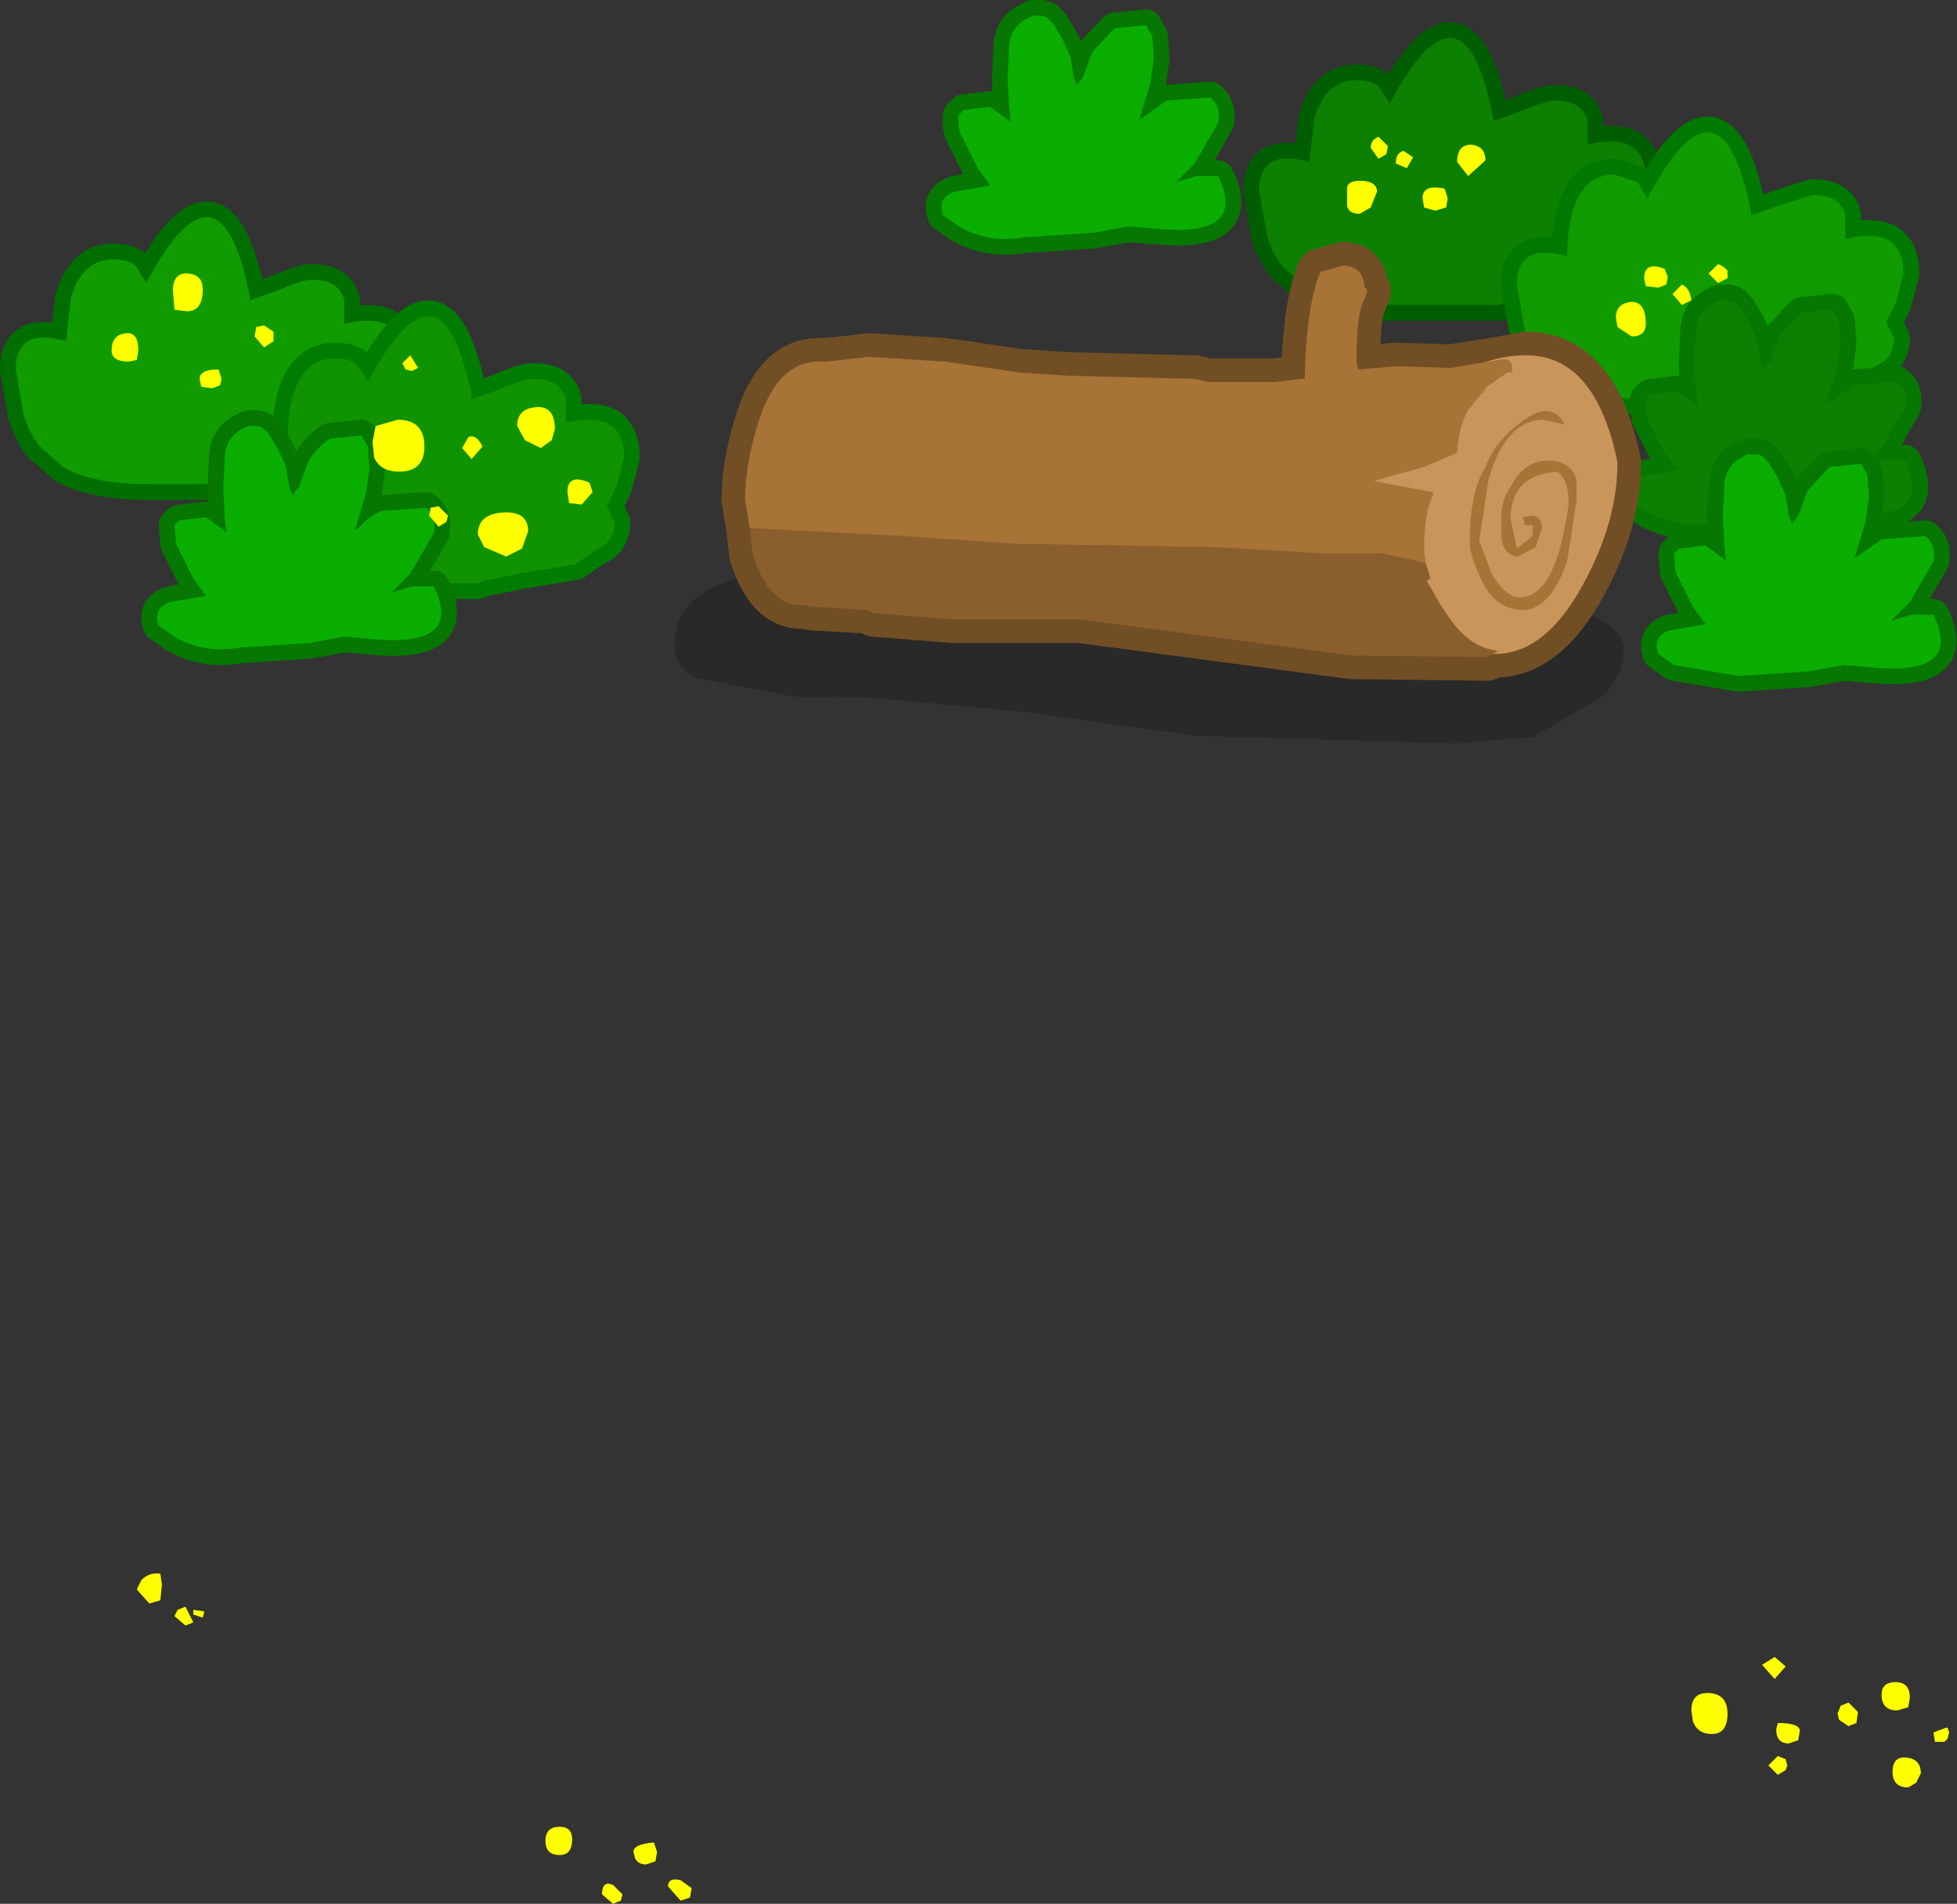 <?xml version="1.0" encoding="UTF-8" standalone="no"?>
<svg xmlns:xlink="http://www.w3.org/1999/xlink" height="60.55px" width="62.25px" xmlns="http://www.w3.org/2000/svg">
  <rect width="100%" height="100%" fill="#333333" stroke="none"/>
  <g transform="matrix(1.0, 0.0, 0.0, 1.0, 0.1, 1.9)">
    <path d="M51.95 5.85 Q51.95 6.5 51.35 6.75 L50.7 7.2 48.85 7.5 48.65 7.55 47.9 7.7 47.85 7.7 47.6 7.8 44.25 7.8 Q42.35 7.8 41.45 7.25 L40.95 6.8 Q40.5 6.5 40.2 5.6 L39.95 4.15 Q39.95 2.8 41.55 3.25 L41.7 1.9 Q42.05 0.65 43.05 0.65 43.6 0.65 43.8 0.9 L44.1 1.4 Q46.45 -3.0 47.4 1.85 L47.4 1.95 48.25 1.65 Q49.05 1.3 49.35 1.3 50.25 1.3 50.4 1.95 L50.4 2.7 Q52.25 2.25 52.25 3.8 L52.0 4.75 51.75 5.25 51.7 5.35 51.95 5.85 Z" fill="none" stroke="#005e00" stroke-linecap="round" stroke-linejoin="round" stroke-width="1.0"/>
    <path d="M51.95 5.85 Q51.95 6.5 51.35 6.75 L50.7 7.2 48.85 7.5 48.65 7.55 47.9 7.7 47.85 7.7 47.6 7.8 44.25 7.8 Q42.35 7.8 41.45 7.25 L40.95 6.8 Q40.5 6.5 40.2 5.6 L39.95 4.15 Q39.95 2.8 41.55 3.25 L41.7 1.9 Q42.05 0.65 43.05 0.65 43.6 0.65 43.8 0.9 L44.1 1.4 Q46.45 -3.0 47.4 1.85 L47.4 1.95 48.25 1.65 Q49.05 1.3 49.35 1.3 50.25 1.3 50.4 1.95 L50.4 2.7 Q52.25 2.25 52.25 3.8 L52.0 4.75 51.75 5.25 51.7 5.35 51.95 5.85" fill="#0c8000" fill-rule="evenodd" stroke="none"/>
    <path d="M57.55 4.3 Q58.45 4.3 58.6 4.95 L58.6 5.7 Q60.45 5.25 60.45 6.8 L60.2 7.75 59.95 8.25 59.9 8.35 60.15 8.85 Q60.15 9.5 59.55 9.75 L58.9 10.2 57.05 10.5 56.85 10.55 56.1 10.7 56.05 10.7 55.8 10.8 52.45 10.8 Q50.55 10.8 49.65 10.25 L49.15 9.8 Q48.7 9.5 48.4 8.6 L48.15 7.15 Q48.15 5.8 49.75 6.25 49.75 5.55 49.9 4.9 50.25 3.65 51.25 3.65 L52.0 3.9 52.3 4.4 Q54.65 0.0 55.6 4.85 L55.6 4.95 56.45 4.65 57.55 4.3 Z" fill="none" stroke="#007900" stroke-linecap="round" stroke-linejoin="round" stroke-width="1.0"/>
    <path d="M57.55 4.3 Q58.45 4.3 58.6 4.95 L58.6 5.7 Q60.45 5.25 60.45 6.8 L60.2 7.75 59.95 8.25 59.9 8.35 60.15 8.85 Q60.15 9.5 59.55 9.75 L58.9 10.2 57.05 10.5 56.85 10.55 56.1 10.7 56.05 10.7 55.8 10.8 52.45 10.8 Q50.55 10.8 49.65 10.25 L49.15 9.8 Q48.7 9.5 48.4 8.6 L48.15 7.15 Q48.15 5.8 49.75 6.25 49.75 5.55 49.9 4.9 50.25 3.65 51.25 3.65 L52.0 3.9 52.3 4.4 Q54.65 0.0 55.6 4.85 L55.6 4.95 56.45 4.65 57.55 4.3" fill="#109b00" fill-rule="evenodd" stroke="none"/>
    <path d="M10.85 8.4 Q12.7 7.95 12.7 9.5 L12.45 10.45 12.2 10.95 12.15 11.05 12.4 11.55 Q12.4 12.2 11.8 12.45 L11.15 12.9 9.3 13.2 9.1 13.25 8.35 13.4 8.3 13.4 8.05 13.5 4.7 13.5 Q2.8 13.5 1.9 12.95 L1.4 12.5 Q0.95 12.2 0.65 11.3 L0.4 9.85 Q0.4 8.5 2.0 8.95 L2.15 7.6 Q2.5 6.35 3.5 6.35 4.05 6.35 4.25 6.6 L4.55 7.1 Q6.9 2.7 7.85 7.55 L7.85 7.65 8.7 7.35 Q9.5 7.0 9.8 7.0 10.7 7.0 10.85 7.65 L10.85 8.4 Z" fill="none" stroke="#006f00" stroke-linecap="round" stroke-linejoin="round" stroke-width="1.0"/>
    <path d="M10.85 8.4 Q12.7 7.95 12.7 9.5 L12.45 10.45 12.2 10.95 12.15 11.05 12.4 11.55 Q12.4 12.2 11.8 12.45 L11.15 12.9 9.3 13.2 9.1 13.25 8.35 13.4 8.3 13.4 8.05 13.5 4.7 13.5 Q2.8 13.5 1.9 12.95 L1.4 12.5 Q0.95 12.2 0.65 11.3 L0.4 9.85 Q0.4 8.5 2.0 8.95 L2.15 7.6 Q2.5 6.35 3.5 6.35 4.05 6.35 4.25 6.6 L4.55 7.1 Q6.9 2.7 7.85 7.55 L7.85 7.65 8.7 7.35 Q9.5 7.0 9.8 7.0 10.7 7.0 10.85 7.65 L10.85 8.4" fill="#109b00" fill-rule="evenodd" stroke="none"/>
    <path d="M15.75 10.5 Q16.55 10.15 16.85 10.15 17.75 10.15 17.9 10.8 L17.9 11.55 Q19.75 11.1 19.75 12.65 L19.5 13.6 19.25 14.1 19.2 14.2 19.45 14.7 Q19.45 15.35 18.85 15.6 L18.2 16.05 16.35 16.35 16.15 16.4 15.4 16.55 15.35 16.55 15.1 16.65 11.75 16.65 Q9.85 16.65 8.95 16.1 L8.45 15.65 Q8.0 15.35 7.7 14.45 L7.45 13.0 Q7.45 11.65 9.05 12.1 9.05 11.4 9.2 10.75 9.55 9.5 10.55 9.5 11.1 9.5 11.3 9.75 L11.6 10.25 Q13.95 5.85 14.9 10.7 L14.9 10.8 15.75 10.5 Z" fill="none" stroke="#007d00" stroke-linecap="round" stroke-linejoin="round" stroke-width="1.0"/>
    <path d="M15.75 10.5 Q16.55 10.15 16.85 10.15 17.75 10.15 17.9 10.8 L17.9 11.55 Q19.75 11.1 19.75 12.65 L19.5 13.6 19.25 14.1 19.2 14.2 19.45 14.7 Q19.45 15.35 18.85 15.6 L18.2 16.05 16.35 16.35 16.15 16.4 15.4 16.55 15.35 16.55 15.1 16.65 11.75 16.65 Q9.85 16.65 8.95 16.1 L8.45 15.65 Q8.0 15.35 7.7 14.45 L7.45 13.0 Q7.45 11.65 9.05 12.1 9.05 11.4 9.2 10.75 9.55 9.5 10.55 9.5 11.1 9.5 11.3 9.75 L11.6 10.25 Q13.95 5.85 14.9 10.7 L14.9 10.8 15.75 10.5" fill="#0f9300" fill-rule="evenodd" stroke="none"/>
    <path d="M11.6 12.3 L11.65 13.0 11.55 13.75 11.3 14.6 11.2 14.95 11.35 14.85 Q11.65 14.5 12.05 14.35 L13.45 14.25 Q13.8 14.55 13.7 15.05 L12.95 16.35 12.35 16.95 13.0 16.75 13.5 16.75 13.7 16.75 Q14.6 18.6 12.05 18.45 L10.85 18.35 9.75 18.55 7.5 18.7 Q6.4 18.9 5.45 18.35 L4.95 18.0 Q4.75 17.45 5.3 17.25 L6.45 17.05 6.05 16.5 5.5 15.4 5.45 14.8 5.6 14.65 6.45 14.55 7.0 14.95 7.1 15.05 7.05 14.55 7.0 13.65 7.05 12.6 Q7.1 12.0 7.6 11.75 L7.8 11.65 8.1 11.65 8.25 11.7 8.45 11.9 8.75 12.4 9.0 12.95 9.1 13.6 9.2 13.85 9.4 13.6 9.7 12.8 Q9.95 12.35 10.4 12.05 L11.4 11.95 11.6 12.3 Z" fill="none" stroke="#067700" stroke-linecap="round" stroke-linejoin="round" stroke-width="1.0"/>
    <path d="M11.6 12.3 L11.65 13.0 11.55 13.75 11.3 14.6 11.2 14.95 11.35 14.85 Q11.65 14.5 12.05 14.35 L13.45 14.25 Q13.8 14.55 13.7 15.05 L12.95 16.35 12.35 16.95 13.0 16.75 13.5 16.75 13.7 16.75 Q14.6 18.6 12.05 18.45 L10.85 18.35 9.75 18.55 7.5 18.7 Q6.4 18.9 5.45 18.35 L4.95 18.0 Q4.75 17.45 5.3 17.25 L6.45 17.05 6.05 16.5 5.5 15.4 5.45 14.8 5.6 14.65 6.45 14.55 7.0 14.95 7.1 15.05 7.05 14.55 7.0 13.65 7.05 12.6 Q7.1 12.0 7.6 11.75 L7.8 11.65 8.1 11.65 8.25 11.7 8.45 11.9 8.75 12.4 9.0 12.95 9.1 13.6 9.2 13.85 9.4 13.6 9.7 12.8 Q9.95 12.35 10.4 12.05 L11.4 11.95 11.6 12.3" fill="#09ae00" fill-rule="evenodd" stroke="none"/>
    <path d="M54.9 7.65 L55.05 7.7 55.25 7.9 55.55 8.4 55.8 8.95 55.9 9.6 56.0 9.85 56.2 9.6 56.5 8.8 57.2 8.05 58.2 7.95 58.4 8.3 58.45 9.0 58.35 9.75 58.1 10.6 58.0 10.95 58.15 10.85 58.85 10.35 60.25 10.25 Q60.6 10.55 60.5 11.05 L59.75 12.35 59.15 12.95 59.8 12.75 60.3 12.75 60.5 12.75 Q61.4 14.6 58.85 14.45 L57.65 14.35 56.55 14.55 54.3 14.7 Q53.2 14.9 52.25 14.35 L51.75 14.0 Q51.55 13.45 52.1 13.25 L53.25 13.05 52.85 12.5 52.3 11.4 52.25 10.8 52.4 10.65 53.25 10.55 53.8 10.95 53.9 11.05 53.85 10.55 53.8 9.65 53.85 8.6 Q53.9 8.0 54.4 7.75 L54.6 7.65 54.9 7.65 Z" fill="none" stroke="#067700" stroke-linecap="round" stroke-linejoin="round" stroke-width="1.0"/>
    <path d="M54.9 7.65 L55.05 7.7 55.25 7.9 55.55 8.4 55.8 8.95 55.9 9.6 56.0 9.85 56.2 9.6 56.5 8.8 57.2 8.05 58.2 7.95 58.4 8.3 58.45 9.0 58.35 9.75 58.1 10.6 58.0 10.95 58.15 10.85 58.85 10.35 60.25 10.25 Q60.6 10.55 60.5 11.05 L59.75 12.35 59.15 12.95 59.8 12.75 60.3 12.75 60.5 12.75 Q61.4 14.6 58.85 14.45 L57.65 14.35 56.55 14.55 54.3 14.7 Q53.2 14.9 52.25 14.35 L51.75 14.0 Q51.55 13.45 52.1 13.25 L53.25 13.05 52.85 12.5 52.3 11.4 52.25 10.8 52.4 10.65 53.25 10.55 53.8 10.95 53.9 11.05 53.85 10.55 53.8 9.65 53.85 8.6 Q53.9 8.0 54.4 7.75 L54.6 7.65 54.9 7.65" fill="#0c8000" fill-rule="evenodd" stroke="none"/>
    <path d="M61.4 15.95 L60.65 17.25 60.05 17.85 60.7 17.65 61.2 17.65 61.4 17.65 Q62.3 19.5 59.75 19.35 L58.55 19.25 57.45 19.45 55.2 19.6 53.15 19.25 52.65 18.9 Q52.45 18.35 53.0 18.15 L54.15 17.95 53.75 17.4 53.2 16.3 53.15 15.7 53.3 15.55 54.15 15.45 54.7 15.85 54.8 15.95 54.75 15.45 54.7 14.55 54.75 13.5 Q54.8 12.9 55.3 12.65 L55.5 12.55 55.8 12.55 55.95 12.6 56.15 12.8 56.45 13.3 56.7 13.85 56.8 14.5 56.9 14.75 57.1 14.5 57.4 13.7 58.1 12.95 59.1 12.85 59.3 13.2 59.35 13.9 59.25 14.65 59.0 15.5 58.9 15.85 59.05 15.75 59.75 15.25 61.15 15.15 Q61.5 15.45 61.4 15.95 Z" fill="none" stroke="#067700" stroke-linecap="round" stroke-linejoin="round" stroke-width="1.0"/>
    <path d="M61.4 15.95 L60.65 17.25 60.05 17.85 60.7 17.65 61.2 17.65 61.4 17.65 Q62.3 19.5 59.75 19.35 L58.55 19.25 57.45 19.45 55.2 19.6 53.15 19.25 52.65 18.9 Q52.45 18.35 53.0 18.15 L54.15 17.95 53.75 17.4 53.2 16.3 53.15 15.7 53.3 15.55 54.15 15.45 54.7 15.85 54.8 15.95 54.75 15.45 54.7 14.55 54.75 13.5 Q54.8 12.9 55.3 12.65 L55.5 12.55 55.8 12.55 55.95 12.6 56.15 12.8 56.45 13.3 56.7 13.85 56.8 14.5 56.9 14.75 57.1 14.5 57.4 13.7 58.1 12.95 59.1 12.85 59.3 13.2 59.35 13.9 59.25 14.65 59.0 15.5 58.9 15.85 59.05 15.75 59.75 15.25 61.15 15.15 Q61.5 15.45 61.4 15.95" fill="#09ae00" fill-rule="evenodd" stroke="none"/>
    <path d="M33.05 -1.4 L33.2 -1.35 33.4 -1.15 33.7 -0.65 33.95 -0.1 34.05 0.55 34.15 0.8 34.35 0.55 34.65 -0.25 35.35 -1.0 36.35 -1.1 36.55 -0.75 36.6 -0.05 36.5 0.7 36.25 1.55 36.15 1.9 36.3 1.8 37.0 1.3 38.4 1.2 Q38.75 1.5 38.65 2.0 L37.9 3.3 37.3 3.9 37.95 3.7 38.45 3.7 38.65 3.7 Q39.55 5.55 37.0 5.4 L35.8 5.3 34.7 5.5 32.45 5.65 Q31.35 5.85 30.4 5.3 L29.9 4.95 Q29.7 4.4 30.25 4.2 L31.4 4.0 31.0 3.45 30.45 2.35 Q30.35 2.05 30.4 1.75 L30.55 1.6 31.4 1.5 31.95 1.9 32.05 2.0 32.0 1.5 31.95 0.6 32.0 -0.45 Q32.05 -1.05 32.55 -1.3 L32.75 -1.4 33.05 -1.4 Z" fill="none" stroke="#067700" stroke-linecap="round" stroke-linejoin="round" stroke-width="1.0"/>
    <path d="M33.05 -1.4 L33.2 -1.35 33.4 -1.15 33.7 -0.65 33.95 -0.1 34.05 0.55 34.15 0.8 34.35 0.55 34.65 -0.25 35.35 -1.0 36.35 -1.1 36.55 -0.75 36.6 -0.05 36.5 0.7 36.25 1.55 36.15 1.9 36.3 1.8 37.0 1.3 38.4 1.2 Q38.75 1.5 38.65 2.0 L37.9 3.3 37.3 3.9 37.95 3.7 38.45 3.7 38.65 3.7 Q39.55 5.55 37.0 5.4 L35.8 5.3 34.7 5.5 32.45 5.65 Q31.35 5.85 30.4 5.3 L29.9 4.95 Q29.7 4.4 30.25 4.2 L31.4 4.0 31.0 3.45 30.45 2.35 Q30.35 2.05 30.4 1.75 L30.55 1.6 31.4 1.5 31.95 1.9 32.05 2.0 32.0 1.5 31.95 0.6 32.0 -0.45 Q32.05 -1.05 32.55 -1.3 L32.75 -1.4 33.05 -1.4" fill="#09ae00" fill-rule="evenodd" stroke="none"/>
    <path d="M53.7 7.65 L53.4 7.8 53.1 7.45 53.4 7.15 Q53.65 7.25 53.7 7.65 M54.85 6.7 L54.85 6.95 54.55 7.1 54.25 6.8 54.55 6.5 Q54.7 6.55 54.85 6.7 M52.85 6.65 L52.95 6.9 52.9 7.15 52.65 7.25 52.25 7.2 52.2 6.95 Q52.2 6.4 52.85 6.65 M51.3 8.2 Q51.3 7.75 51.8 7.7 52.25 7.7 52.25 8.4 52.25 8.8 51.8 8.8 L51.35 8.5 51.3 8.2 M46.6 3.7 L46.25 3.25 Q46.25 2.7 46.7 2.7 47.15 2.75 47.15 3.2 L46.6 3.7 M45.95 4.4 L45.9 4.7 45.55 4.8 45.2 4.7 45.15 4.4 Q45.15 3.95 45.85 4.1 L45.95 4.4 M43.75 2.45 L44.05 2.75 44.0 3.0 43.75 3.15 43.5 2.8 Q43.5 2.55 43.75 2.45 M42.75 4.05 Q42.8 3.85 43.15 3.85 43.7 3.85 43.7 4.2 L43.5 4.7 43.15 4.9 Q42.8 4.9 42.75 4.65 L42.75 4.35 42.75 4.05 M44.3 3.3 Q44.3 2.95 44.55 2.9 L44.85 3.1 44.65 3.45 44.3 3.3 M11.85 11.65 L12.55 11.45 Q13.4 11.45 13.4 12.3 13.4 13.1 12.6 13.1 12.0 13.1 11.8 12.65 L11.75 12.15 11.85 11.65 M12.7 9.65 L12.95 9.4 13.2 9.8 13.0 9.9 12.8 9.85 12.7 9.65 M14.8 12.0 Q15.05 11.9 15.25 12.3 L14.9 12.7 14.6 12.35 14.8 12.0 M17.45 12.1 L17.1 12.35 16.6 12.1 16.35 11.65 Q16.35 11.1 16.95 11.05 17.55 11.0 17.55 11.75 L17.45 12.1 M3.45 9.25 Q3.45 8.75 3.9 8.7 4.3 8.65 4.3 9.25 L4.25 9.55 4.0 9.6 Q3.45 9.6 3.45 9.25 M8.3 9.15 L8.0 8.8 8.05 8.5 8.3 8.45 8.6 8.65 8.6 8.95 8.3 9.15 M5.85 8.0 L5.45 7.95 5.4 7.35 Q5.4 6.75 5.9 6.8 6.35 6.85 6.35 7.3 6.35 8.0 5.85 8.0 M6.95 10.15 L6.9 10.35 6.65 10.45 6.3 10.4 6.25 10.15 Q6.25 9.85 6.85 9.85 L6.95 10.15 M18.75 13.75 L18.4 14.15 18.0 14.1 17.95 13.75 Q17.95 13.15 18.65 13.45 L18.75 13.75 M16.7 15.0 L16.5 15.55 16.0 15.8 15.3 15.5 15.1 15.1 Q15.1 14.45 15.9 14.4 16.7 14.35 16.7 15.0 M14.15 14.5 L14.1 14.7 13.85 14.85 13.55 14.5 13.6 14.25 13.85 14.2 14.15 14.5 M5.05 48.5 L5.0 49.0 4.65 49.1 4.25 48.65 4.4 48.35 Q4.65 48.1 5.0 48.15 L5.05 48.5 M5.8 49.2 L6.05 49.7 5.8 49.8 5.45 49.5 5.55 49.3 5.8 49.2 M6.05 49.3 L6.4 49.35 6.35 49.55 6.05 49.45 6.05 49.3 M20.45 57.4 Q20.2 57.4 20.1 57.2 L20.05 57.0 Q20.05 56.75 20.7 56.7 L20.8 57.0 20.75 57.3 20.45 57.4 M21.9 58.15 L21.85 58.45 21.55 58.55 21.15 58.1 Q21.15 57.8 21.55 57.9 L21.9 58.15 M19.4 58.65 L19.05 58.35 Q19.05 57.9 19.4 58.05 L19.7 58.35 19.65 58.55 19.4 58.65 M17.25 56.65 Q17.25 56.2 17.7 56.2 18.1 56.2 18.1 56.6 18.1 57.1 17.7 57.1 17.25 57.1 17.25 56.65 M60.85 54.8 L60.6 54.95 Q60.1 54.95 60.1 54.45 60.1 53.95 60.55 54.0 61.0 54.05 61.0 54.5 L60.85 54.8 M61.85 53.4 L61.75 53.5 61.45 53.5 61.4 53.2 61.8 53.05 61.85 53.05 61.9 53.2 61.85 53.4 M59.0 52.55 L58.95 52.9 58.7 53.0 58.4 52.8 58.35 52.6 58.45 52.35 58.7 52.25 59.0 52.55 M60.65 52.1 L60.6 52.4 60.25 52.5 Q59.75 52.5 59.75 52.0 59.75 51.6 60.2 51.6 60.65 51.6 60.65 52.1 M56.35 51.5 L55.95 51.05 56.35 50.8 56.7 51.1 56.35 51.5 M57.1 53.45 L56.8 53.55 Q56.4 53.55 56.4 53.1 L56.45 52.9 Q57.15 52.9 57.15 53.15 L57.1 53.45 M56.7 54.05 L56.75 54.25 56.7 54.4 56.45 54.55 56.15 54.25 56.45 53.95 56.7 54.05 M54.85 52.6 Q54.85 53.25 54.35 53.25 53.9 53.25 53.75 52.85 L53.7 52.5 Q53.7 51.9 54.3 51.95 54.85 52.0 54.85 52.6" fill="#ffff00" fill-rule="evenodd" stroke="none"/>
    <path d="M47.2 21.65 L46.3 21.75 37.9 21.5 32.55 20.75 27.7 20.3 25.1 20.25 22.0 19.65 Q21.35 19.3 21.35 18.6 21.35 15.95 27.3 16.15 L42.5 16.3 Q45.85 16.2 48.75 17.0 51.55 17.8 51.55 18.75 51.55 19.65 50.8 20.3 L48.65 21.55 47.2 21.65" fill="#000000" fill-opacity="0.2" fill-rule="evenodd" stroke="none"/>
    <path d="M43.2 7.85 Q43.05 8.35 43.05 9.6 L43.1 9.85 44.3 9.75 46.05 9.8 47.35 9.6 48.45 9.4 Q50.65 9.4 51.35 12.8 51.35 14.7 50.25 16.7 49.05 18.9 47.45 18.9 L47.2 19.0 42.9 18.95 34.25 17.8 30.2 17.8 27.7 17.6 27.5 17.5 25.75 17.4 25.5 17.35 25.4 17.35 Q24.35 17.35 23.85 15.75 L23.8 15.35 23.75 14.9 23.6 14.0 Q23.6 12.9 24.0 11.6 24.6 9.6 25.95 9.6 L26.1 9.6 26.2 9.6 27.55 9.45 29.95 9.6 32.35 9.95 33.9 10.05 37.9 10.15 38.35 10.25 40.45 10.25 41.3 10.15 41.4 10.15 Q41.45 7.8 41.9 6.75 L42.6 6.55 Q43.25 6.55 43.3 7.2 L43.4 7.35 43.2 7.85 M47.6 10.35 L47.15 10.45 47.15 10.55 Q47.35 10.4 47.6 10.35" fill="#8a5e2d" fill-rule="evenodd" stroke="none"/>
    <path d="M43.2 7.85 Q43.05 8.35 43.05 9.6 L43.1 9.85 44.3 9.75 46.05 9.8 47.35 9.6 48.45 9.4 Q50.65 9.4 51.35 12.8 51.35 14.7 50.25 16.7 49.05 18.9 47.45 18.9 L47.2 19.0 42.9 18.95 34.25 17.8 30.2 17.8 27.7 17.6 27.5 17.5 25.75 17.4 25.5 17.35 25.4 17.35 Q24.35 17.35 23.85 15.75 L23.8 15.35 23.75 14.9 23.6 14.0 Q23.6 12.9 24.0 11.6 24.6 9.6 25.95 9.6 L26.1 9.6 26.2 9.6 27.55 9.45 29.95 9.6 32.35 9.95 33.9 10.05 37.9 10.15 38.35 10.25 40.45 10.25 41.3 10.15 41.4 10.15 Q41.45 7.8 41.9 6.75 L42.6 6.55 Q43.25 6.55 43.3 7.2 L43.4 7.35 43.2 7.85 Z" fill="none" stroke="#724e25" stroke-linecap="round" stroke-linejoin="round" stroke-width="1.5"/>
    <path d="M48.45 9.4 Q50.65 9.4 51.35 12.8 51.35 14.7 50.25 16.7 49.05 18.9 47.45 18.9 46.55 18.9 45.8 17.7 L45.7 17.5 Q45.2 17.15 45.1 16.15 L44.7 15.7 44.9 15.1 Q44.4 15.2 44.4 14.7 L44.6 14.0 43.8 13.95 43.6 13.8 43.3 13.95 43.05 13.75 43.0 13.55 44.05 12.8 Q44.2 12.15 45.2 11.0 46.6 9.4 48.45 9.4 M46.0 11.6 Q46.55 10.75 47.4 10.45 45.6 11.1 45.0 12.4 L45.3 12.2 45.65 12.1 46.0 11.6" fill="#c9955a" fill-rule="evenodd" stroke="none"/>
    <path d="M23.75 14.9 L23.6 14.0 Q23.6 12.9 24.0 11.6 24.6 9.6 25.95 9.6 L26.1 9.6 26.2 9.6 27.55 9.45 29.95 9.6 32.35 9.95 33.9 10.05 37.9 10.15 38.35 10.25 40.45 10.25 41.3 10.15 41.4 10.15 Q41.45 7.8 41.9 6.75 L42.6 6.55 Q43.25 6.55 43.3 7.2 L43.4 7.35 43.2 7.85 Q43.05 8.35 43.05 9.6 L43.1 9.85 44.3 9.75 46.05 9.8 47.55 9.55 Q48.0 9.45 48.0 9.8 L48.0 9.95 47.85 9.95 47.55 10.15 47.2 10.4 46.6 11.15 Q46.3 11.65 46.25 12.5 L45.2 12.95 43.6 13.4 45.45 13.75 45.5 13.8 Q45.2 14.4 45.2 15.6 L45.25 16.0 43.85 15.7 41.9 15.7 40.2 15.6 38.45 15.5 32.25 15.4 28.6 15.15 23.75 14.9" fill="#a87337" fill-rule="evenodd" stroke="none"/>
    <path d="M45.25 16.0 L45.4 16.5 45.3 16.55 45.3 16.6 45.7 17.3 46.0 17.75 Q46.65 18.7 47.55 18.8 L47.2 19.0 42.9 18.95 34.25 17.8 30.2 17.8 27.7 17.6 27.5 17.5 25.75 17.4 25.5 17.35 25.4 17.35 Q24.35 17.35 23.85 15.75 L23.8 15.35 23.75 14.9 28.6 15.15 32.25 15.4 38.45 15.5 40.2 15.6 41.9 15.7 43.85 15.7 45.25 16.0" fill="#8a5e2d" fill-rule="evenodd" stroke="none"/>
    <path d="M49.65 11.6 L49.0 11.45 Q47.8 11.45 47.25 13.35 L46.95 15.3 47.35 16.35 Q47.8 17.1 48.25 17.1 49.4 17.1 49.8 14.1 49.8 13.4 49.45 13.1 47.95 13.2 47.95 14.6 L48.15 15.55 48.65 15.15 48.65 14.8 48.4 14.8 48.35 14.55 48.6 14.5 Q48.95 14.5 48.95 14.9 L48.75 15.5 48.2 15.8 Q47.75 15.8 47.65 15.2 L47.65 14.55 Q47.65 14.0 48.0 13.5 48.4 12.75 49.15 12.75 49.85 12.75 50.05 13.35 L50.05 14.0 49.75 15.95 Q49.2 17.5 48.35 17.5 47.45 17.5 47.0 16.5 46.65 15.75 46.65 15.35 46.65 13.75 47.15 12.95 47.45 12.15 48.25 11.55 49.2 10.8 49.65 11.55 L49.65 11.6" fill="#a87337" fill-rule="evenodd" stroke="none"/>
  </g>
</svg>
